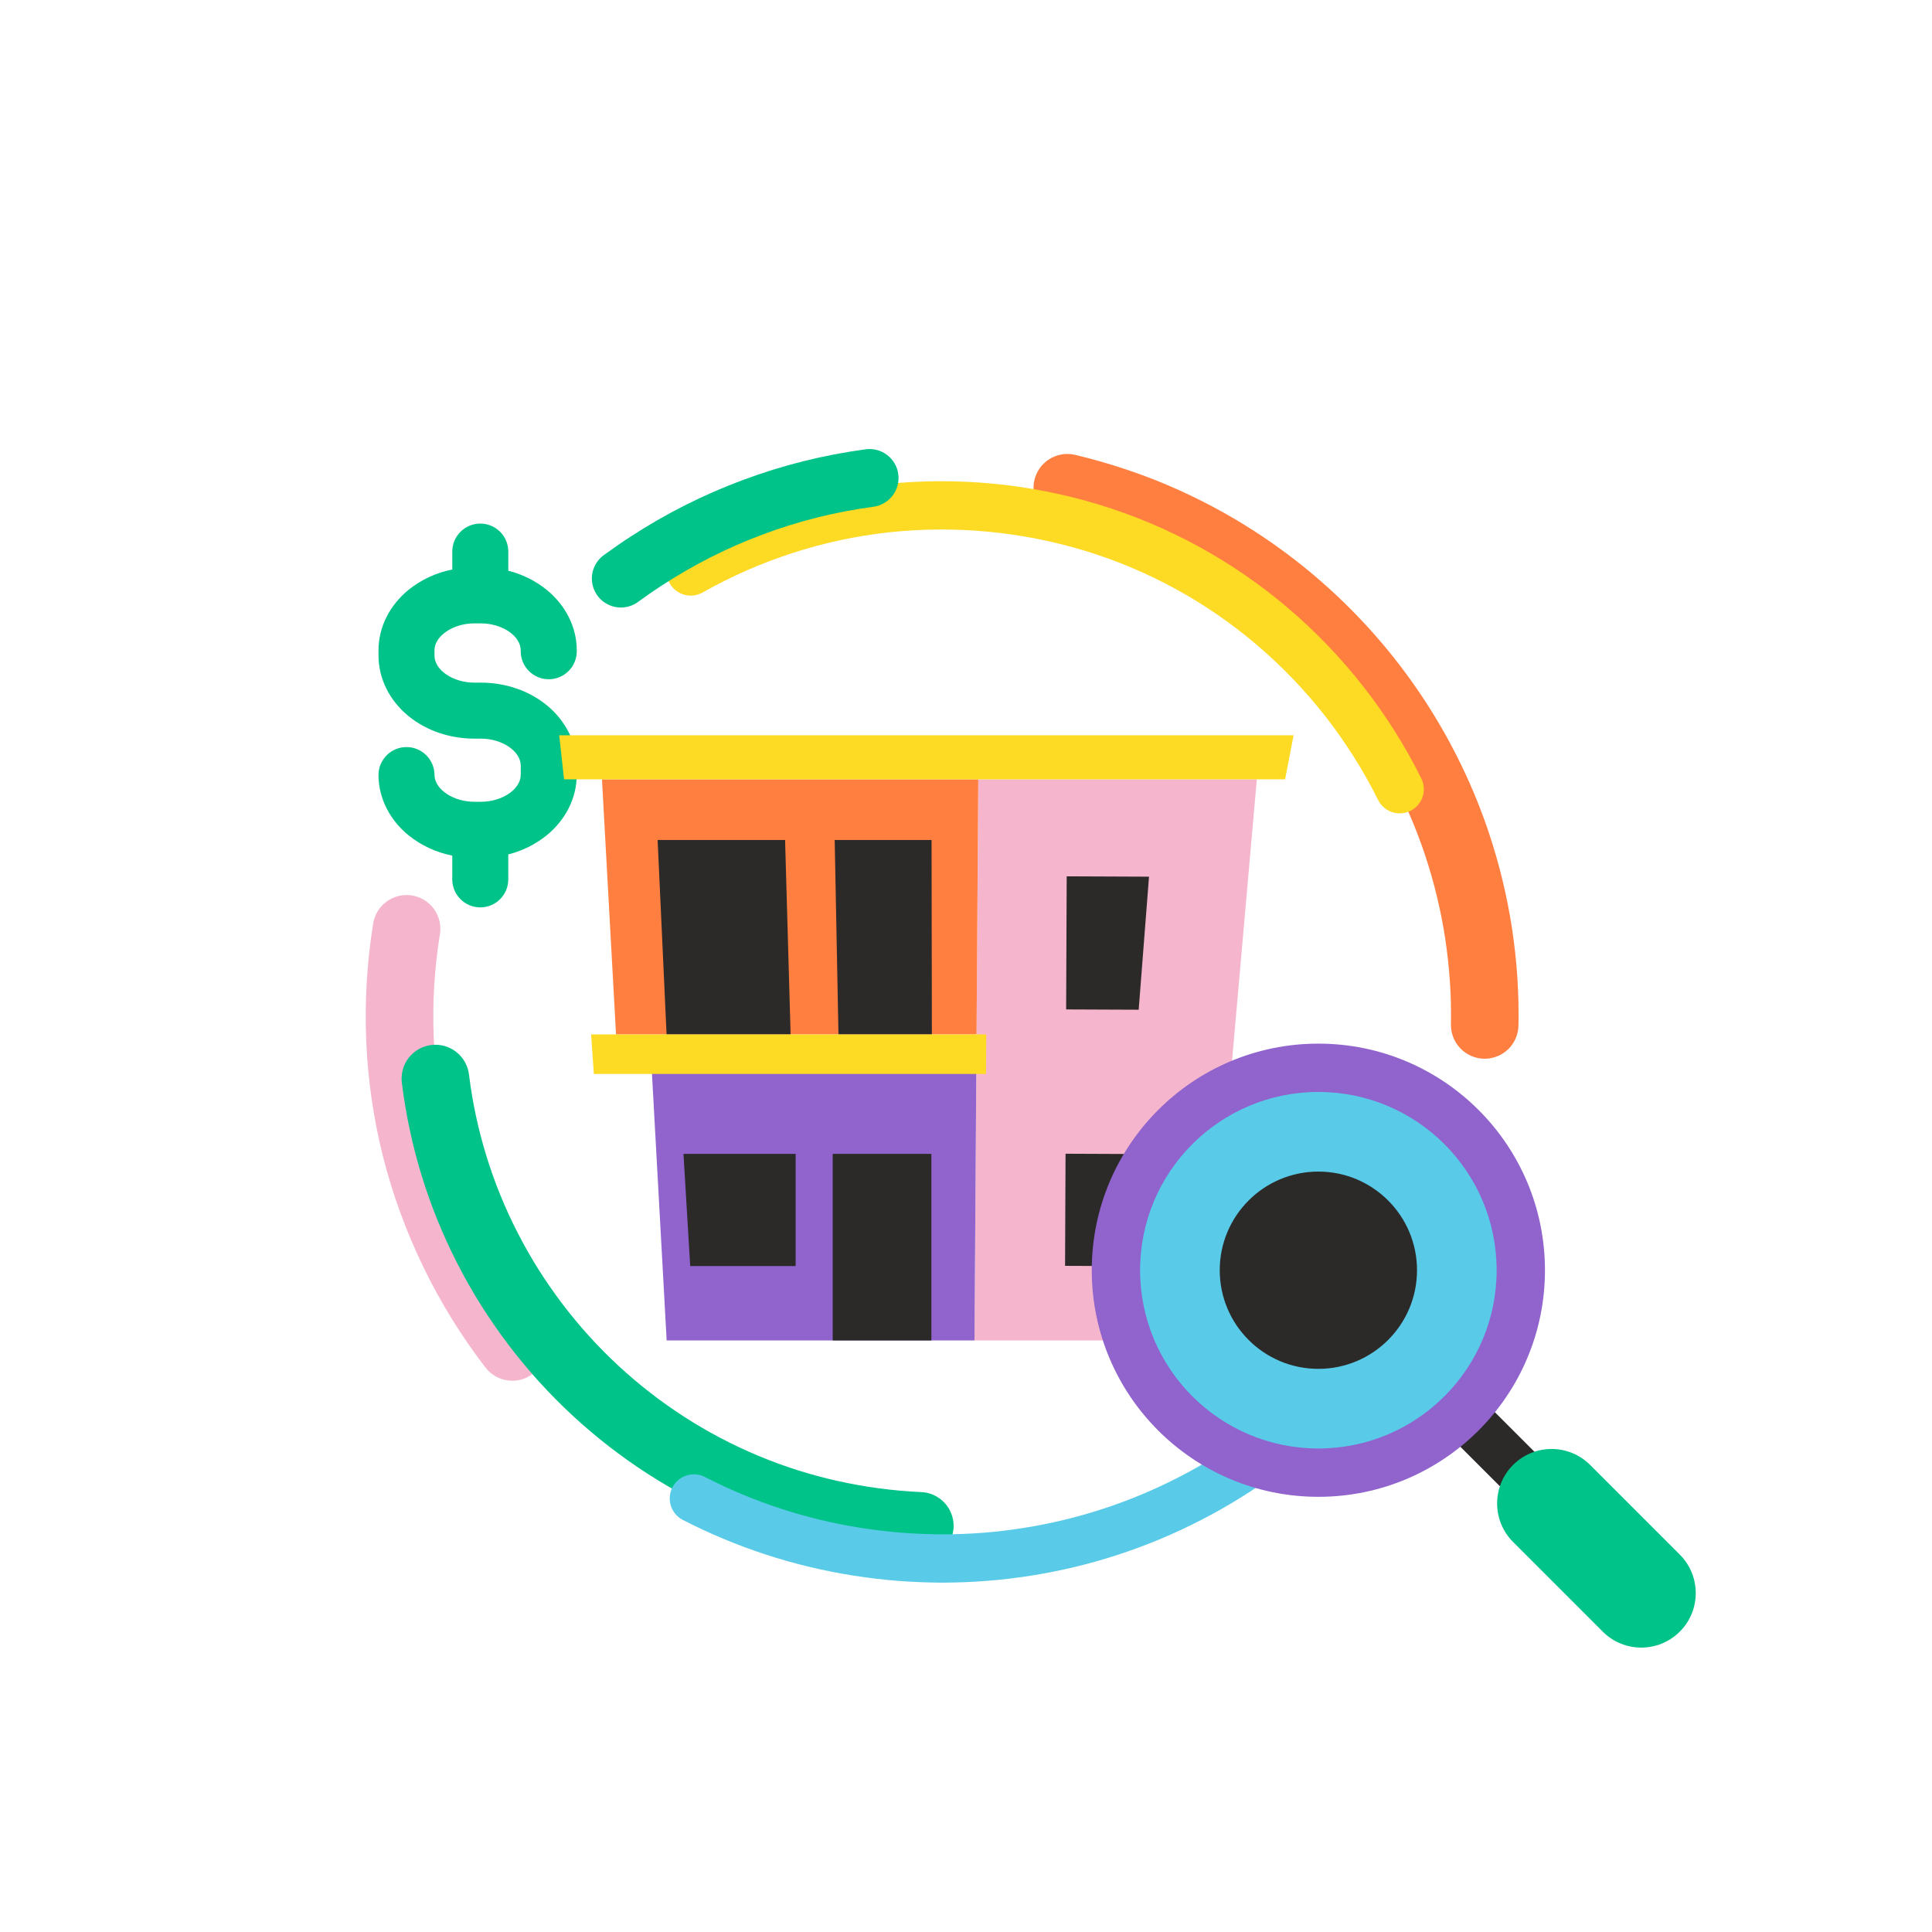<svg width="1080" height="1080" viewBox="0 0 1080 1080" fill="none" xmlns="http://www.w3.org/2000/svg">
<path d="M306.76 379.706C310.913 379.706 314.896 378.056 317.833 375.119C320.77 372.183 322.42 368.199 322.42 364.046V363.544C322.42 350.708 316.259 338.353 305.513 329.643C299.238 324.616 291.951 321.005 284.15 319.059V308.34C284.15 304.186 282.5 300.203 279.564 297.266C276.627 294.33 272.644 292.68 268.49 292.68C264.337 292.68 260.354 294.33 257.417 297.266C254.48 300.203 252.83 304.186 252.83 308.34V318.357C243.927 320.099 235.576 323.965 228.487 329.626C217.741 338.337 211.58 350.686 211.58 363.528V366.503C211.58 379.339 217.741 391.694 228.487 400.404C238.428 408.461 251.453 412.9 265.164 412.9H268.836C280.716 412.9 291.1 419.947 291.1 427.982V433.117C291.1 441.18 280.694 448.2 268.836 448.2H265.142C253.478 448.2 243.229 441.379 242.894 433.517V433.431C242.936 429.277 241.326 425.278 238.418 422.312C235.511 419.345 231.544 417.656 227.391 417.614C223.238 417.573 219.238 419.183 216.272 422.09C213.305 424.998 211.616 428.964 211.574 433.117C211.574 433.182 211.574 433.247 211.574 433.312C211.574 433.377 211.574 433.388 211.574 433.431C211.574 433.577 211.574 433.728 211.574 433.879C211.812 446.439 217.935 458.481 228.471 467.019C235.559 472.682 243.91 476.548 252.814 478.288V491.578C252.814 495.731 254.464 499.714 257.401 502.651C260.338 505.588 264.321 507.238 268.474 507.238C272.627 507.238 276.61 505.588 279.547 502.651C282.484 499.714 284.134 495.731 284.134 491.578V477.624C291.934 475.674 299.221 472.062 305.496 467.035C316.242 458.33 322.404 445.975 322.404 433.134V427.998C322.404 415.163 316.242 402.802 305.496 394.097C295.555 386.035 282.53 381.596 268.82 381.596H265.142C253.262 381.596 242.878 374.576 242.878 366.519V363.544C242.878 355.509 253.284 348.467 265.142 348.467H268.814C280.694 348.467 291.078 355.487 291.078 363.544V364.046C291.078 366.104 291.484 368.143 292.273 370.044C293.061 371.945 294.216 373.673 295.673 375.127C297.129 376.581 298.858 377.735 300.761 378.52C302.663 379.306 304.702 379.709 306.76 379.706Z" fill="#00C389"/>
<path d="M674.958 749.31H544.742L546.859 435.662H702.568L674.958 749.31Z" fill="#F5B6CD"/>
<path d="M545.898 578.26H344.359L336.508 435.662H546.859L545.898 578.26Z" fill="#FF7F41"/>
<path d="M544.741 749.308H372.665L363.285 578.949H545.892L544.741 749.308Z" fill="#9063CD"/>
<path d="M626.726 707.751L595.379 707.621L595.644 644.943L630.16 645.089L626.726 707.751Z" fill="#2C2A29"/>
<path d="M636.531 564.445L595.977 564.278L596.29 489.871L642.308 490.066L636.531 564.445Z" fill="#2C2A29"/>
<path d="M444.766 707.719H385.83L382.066 645.02H444.766V707.719Z" fill="#2C2A29"/>
<path d="M718.378 435.661H315.322L312.59 411.037H723.125L718.378 435.661Z" fill="#FDDA24"/>
<path d="M520.641 645.02H465.48V749.31H520.641V645.02Z" fill="#2C2A29"/>
<path d="M468.704 578.26H520.927L520.743 469.568H466.598L468.704 578.26Z" fill="#2C2A29"/>
<path d="M372.619 578.26H441.955L438.866 469.568H367.613L372.619 578.26Z" fill="#2C2A29"/>
<path d="M551.178 600.324H331.954L330.453 578.26H551.329L551.178 600.324Z" fill="#FDDA24"/>
<path d="M286.367 771.844C283.472 771.846 280.615 771.183 278.017 769.906C275.419 768.629 273.149 766.772 271.382 764.478C244.526 729.538 225.06 689.498 214.169 646.796C208.795 625.469 205.625 603.647 204.708 581.672C203.808 559.735 205.122 537.763 208.629 516.089C209.457 511.167 212.2 506.772 216.257 503.864C220.314 500.956 225.358 499.772 230.285 500.569C235.213 501.366 239.625 504.081 242.559 508.119C245.492 512.158 246.709 517.194 245.943 522.126C242.835 541.285 241.668 560.708 242.46 580.101C243.268 599.482 246.064 618.73 250.803 637.541C260.418 675.237 277.606 710.581 301.32 741.42C303.474 744.217 304.802 747.561 305.154 751.073C305.505 754.585 304.866 758.126 303.308 761.294C301.751 764.462 299.337 767.13 296.341 768.996C293.345 770.863 289.886 771.853 286.356 771.855L286.367 771.844Z" fill="#F5B6CD"/>
<path d="M829.979 591.84H829.703C824.691 591.767 819.914 589.707 816.421 586.112C812.928 582.517 811.006 577.681 811.079 572.67L811.143 568.085L811.057 560.557L810.836 554.412C810.787 553.246 810.706 552.015 810.625 550.708C810.576 549.963 810.528 549.212 810.485 548.461C809.945 540.48 809.059 532.445 807.866 524.577C802.99 492.748 792.709 461.986 777.469 433.62C762.248 405.254 742.348 379.66 718.609 357.917C694.872 336.169 667.607 318.618 637.982 306.018C630.962 303.004 623.574 300.25 615.464 297.583C607.623 295.023 599.804 292.825 592.319 291.065C587.439 289.919 583.214 286.882 580.573 282.621C577.933 278.36 577.093 273.225 578.239 268.345C579.384 263.464 582.422 259.239 586.683 256.599C590.944 253.958 596.079 253.118 600.959 254.264C609.502 256.273 618.336 258.762 627.219 261.662C636.399 264.681 644.78 267.818 652.837 271.263C686.398 285.541 717.283 305.429 744.167 330.075C784.622 367.102 814.987 413.817 832.403 465.82V465.874C838.153 483.143 842.437 500.865 845.212 518.853C846.567 527.806 847.566 536.916 848.182 545.961V546.172C848.22 546.874 848.268 547.581 848.312 548.283C848.403 549.757 848.501 551.28 848.565 552.895L848.814 559.839L848.906 568.139L848.835 573.183C848.772 578.145 846.758 582.884 843.23 586.375C839.702 589.866 834.942 591.829 829.979 591.84Z" fill="#FF7F41"/>
<path d="M782.462 454.679C779.942 454.681 777.473 453.978 775.332 452.649C773.192 451.321 771.466 449.42 770.349 447.162C753.873 414.063 730.879 384.635 702.747 360.643C674.632 336.655 641.885 318.705 606.54 307.907C571.155 297.152 533.967 293.627 497.19 297.539C460.457 301.56 424.927 313.017 392.765 331.213C389.652 332.971 385.968 333.421 382.522 332.466C379.077 331.511 376.151 329.228 374.387 326.118C372.622 323.008 372.164 319.325 373.112 315.878C374.06 312.43 376.337 309.499 379.443 307.729C414.818 287.715 453.898 275.114 494.301 270.695C534.701 266.409 575.549 270.289 614.419 282.106C653.3 293.985 689.325 313.727 720.259 340.107C751.177 366.482 776.448 398.831 794.558 435.212C795.571 437.269 796.044 439.55 795.932 441.841C795.819 444.132 795.125 446.356 793.915 448.304C792.704 450.252 791.017 451.859 789.014 452.975C787.01 454.09 784.755 454.676 782.462 454.679Z" fill="#FDDA24"/>
<path d="M513.724 871.841C513.416 871.841 513.114 871.841 512.806 871.841C495.037 871.017 477.372 868.654 460.01 864.778C451.37 862.85 442.73 860.523 434.328 857.866C426.228 855.312 417.782 852.217 409.283 848.686C392.844 841.825 377.045 833.524 362.071 823.878C332.121 804.58 305.786 780.181 284.262 751.788C278.905 744.73 273.797 737.365 269.077 729.886C264.422 722.509 259.984 714.712 255.869 706.704C239.556 674.994 228.983 640.648 224.641 605.254C224.022 600.279 225.405 595.262 228.485 591.307C231.565 587.352 236.09 584.783 241.065 584.164C246.039 583.545 251.056 584.928 255.011 588.008C258.966 591.088 261.536 595.614 262.154 600.588C265.96 631.578 275.223 661.649 289.516 689.407C293.118 696.427 297.006 703.248 301.061 709.684C305.198 716.235 309.701 722.698 314.378 728.887C333.248 753.774 356.337 775.158 382.596 792.067C395.684 800.505 409.492 807.771 423.857 813.78C431.288 816.88 438.648 819.58 445.7 821.805C453.098 824.137 460.691 826.184 468.289 827.88C483.525 831.274 499.027 833.343 514.621 834.063C519.633 834.181 524.394 836.285 527.854 839.913C531.315 843.541 533.193 848.395 533.075 853.408C532.957 858.421 530.852 863.181 527.224 866.642C523.596 870.103 518.742 871.981 513.73 871.863L513.724 871.841Z" fill="#00C389"/>
<path d="M347.077 339.607C343.639 339.612 340.289 338.522 337.511 336.497C334.733 334.471 332.672 331.615 331.625 328.34C330.578 325.065 330.6 321.542 331.688 318.281C332.776 315.02 334.873 312.189 337.676 310.199L339.96 308.579C341.499 307.466 343.092 306.316 344.771 305.166L344.847 305.112C345.522 304.658 346.186 304.199 346.856 303.74C348.535 302.59 350.274 301.402 352.142 300.214C371.913 287.276 393.068 276.589 415.214 268.354C426.311 264.21 437.631 260.691 449.121 257.813C460.593 254.96 472.214 252.739 483.929 251.16C488.188 250.587 492.5 251.73 495.916 254.336C499.332 256.942 501.573 260.799 502.146 265.057C502.719 269.316 501.577 273.628 498.971 277.044C496.364 280.46 492.508 282.701 488.249 283.274C477.707 284.692 467.252 286.69 456.929 289.257C446.625 291.84 436.473 294.998 426.522 298.718C416.575 302.43 406.84 306.688 397.362 311.473C387.883 316.282 378.674 321.604 369.773 327.414L369.579 327.538C368.18 328.424 366.733 329.417 365.2 330.47C364.48 330.963 363.76 331.453 363.04 331.939C361.711 332.852 360.367 333.824 358.936 334.85C358.115 335.449 357.316 336.043 356.462 336.632C353.72 338.576 350.439 339.616 347.077 339.607Z" fill="#00C389"/>
<path d="M526.361 884.71H526.28C518.105 884.666 509.708 884.315 501.327 883.667C493.405 883.03 485.284 882.047 476.487 880.681C443.372 875.42 411.309 864.909 381.506 849.545C378.385 847.871 376.046 845.037 374.995 841.655C373.944 838.272 374.264 834.612 375.886 831.464C377.509 828.315 380.304 825.93 383.668 824.824C387.033 823.717 390.698 823.977 393.872 825.547C421.118 839.59 450.428 849.199 480.699 854.011C488.799 855.274 496.251 856.17 503.465 856.748C511.155 857.348 518.882 857.672 526.394 857.71C534.046 857.71 541.768 857.407 549.344 856.84C556.52 856.3 563.972 855.425 572.121 854.14C602.368 849.379 631.657 839.806 658.877 825.785L660.767 824.802C661.874 824.23 662.927 823.689 663.905 823.149L669.386 820.126C672.68 818.219 675.79 816.421 678.825 814.52L678.884 814.488C685.661 810.281 692.066 805.972 697.914 801.679C710.248 792.629 721.854 782.627 732.625 771.763C733.871 770.501 735.353 769.498 736.986 768.809C738.62 768.12 740.373 767.76 742.146 767.748C743.919 767.737 745.676 768.075 747.319 768.743C748.961 769.411 750.455 770.396 751.717 771.642C752.978 772.887 753.982 774.369 754.671 776.003C755.36 777.636 755.72 779.389 755.732 781.162C755.743 782.935 755.405 784.693 754.737 786.335C754.069 787.977 753.084 789.472 751.838 790.733C740.068 802.606 727.386 813.539 713.909 823.43C707.494 828.139 700.511 832.843 693.146 837.411C689.706 839.571 686.239 841.569 682.886 843.502L682.184 843.907L676.924 846.802C675.628 847.52 674.37 848.168 673.144 848.794L671.378 849.712L671.287 849.761C641.486 865.121 609.415 875.604 576.295 880.811C567.401 882.193 559.258 883.154 551.358 883.743C543.096 884.386 534.688 884.699 526.361 884.71Z" fill="#59CBE8"/>
<path d="M792.099 745.887L772.801 765.186L873.789 866.174L893.087 846.876L792.099 745.887Z" fill="#2C2A29"/>
<path d="M736.973 836.73C806.929 836.73 863.64 780.019 863.64 710.062C863.64 640.106 806.929 583.395 736.973 583.395C667.016 583.395 610.305 640.106 610.305 710.062C610.305 780.019 667.016 836.73 736.973 836.73Z" fill="#9063CD"/>
<path d="M736.976 809.713C792.012 809.713 836.628 765.098 836.628 710.062C836.628 655.026 792.012 610.41 736.976 610.41C681.94 610.41 637.324 655.026 637.324 710.062C637.324 765.098 681.94 809.713 736.976 809.713Z" fill="#59CBE8"/>
<path d="M888.896 818.91C877.002 807.016 857.719 807.016 845.825 818.91C833.931 830.803 833.931 850.087 845.825 861.981L895.941 912.097C907.835 923.991 927.118 923.991 939.012 912.097C950.906 900.203 950.906 880.92 939.012 869.026L888.896 818.91Z" fill="#00C389"/>
<path d="M736.979 765.201C767.432 765.201 792.119 740.514 792.119 710.061C792.119 679.609 767.432 654.922 736.979 654.922C706.527 654.922 681.84 679.609 681.84 710.061C681.84 740.514 706.527 765.201 736.979 765.201Z" fill="#2C2A29"/>
</svg>

